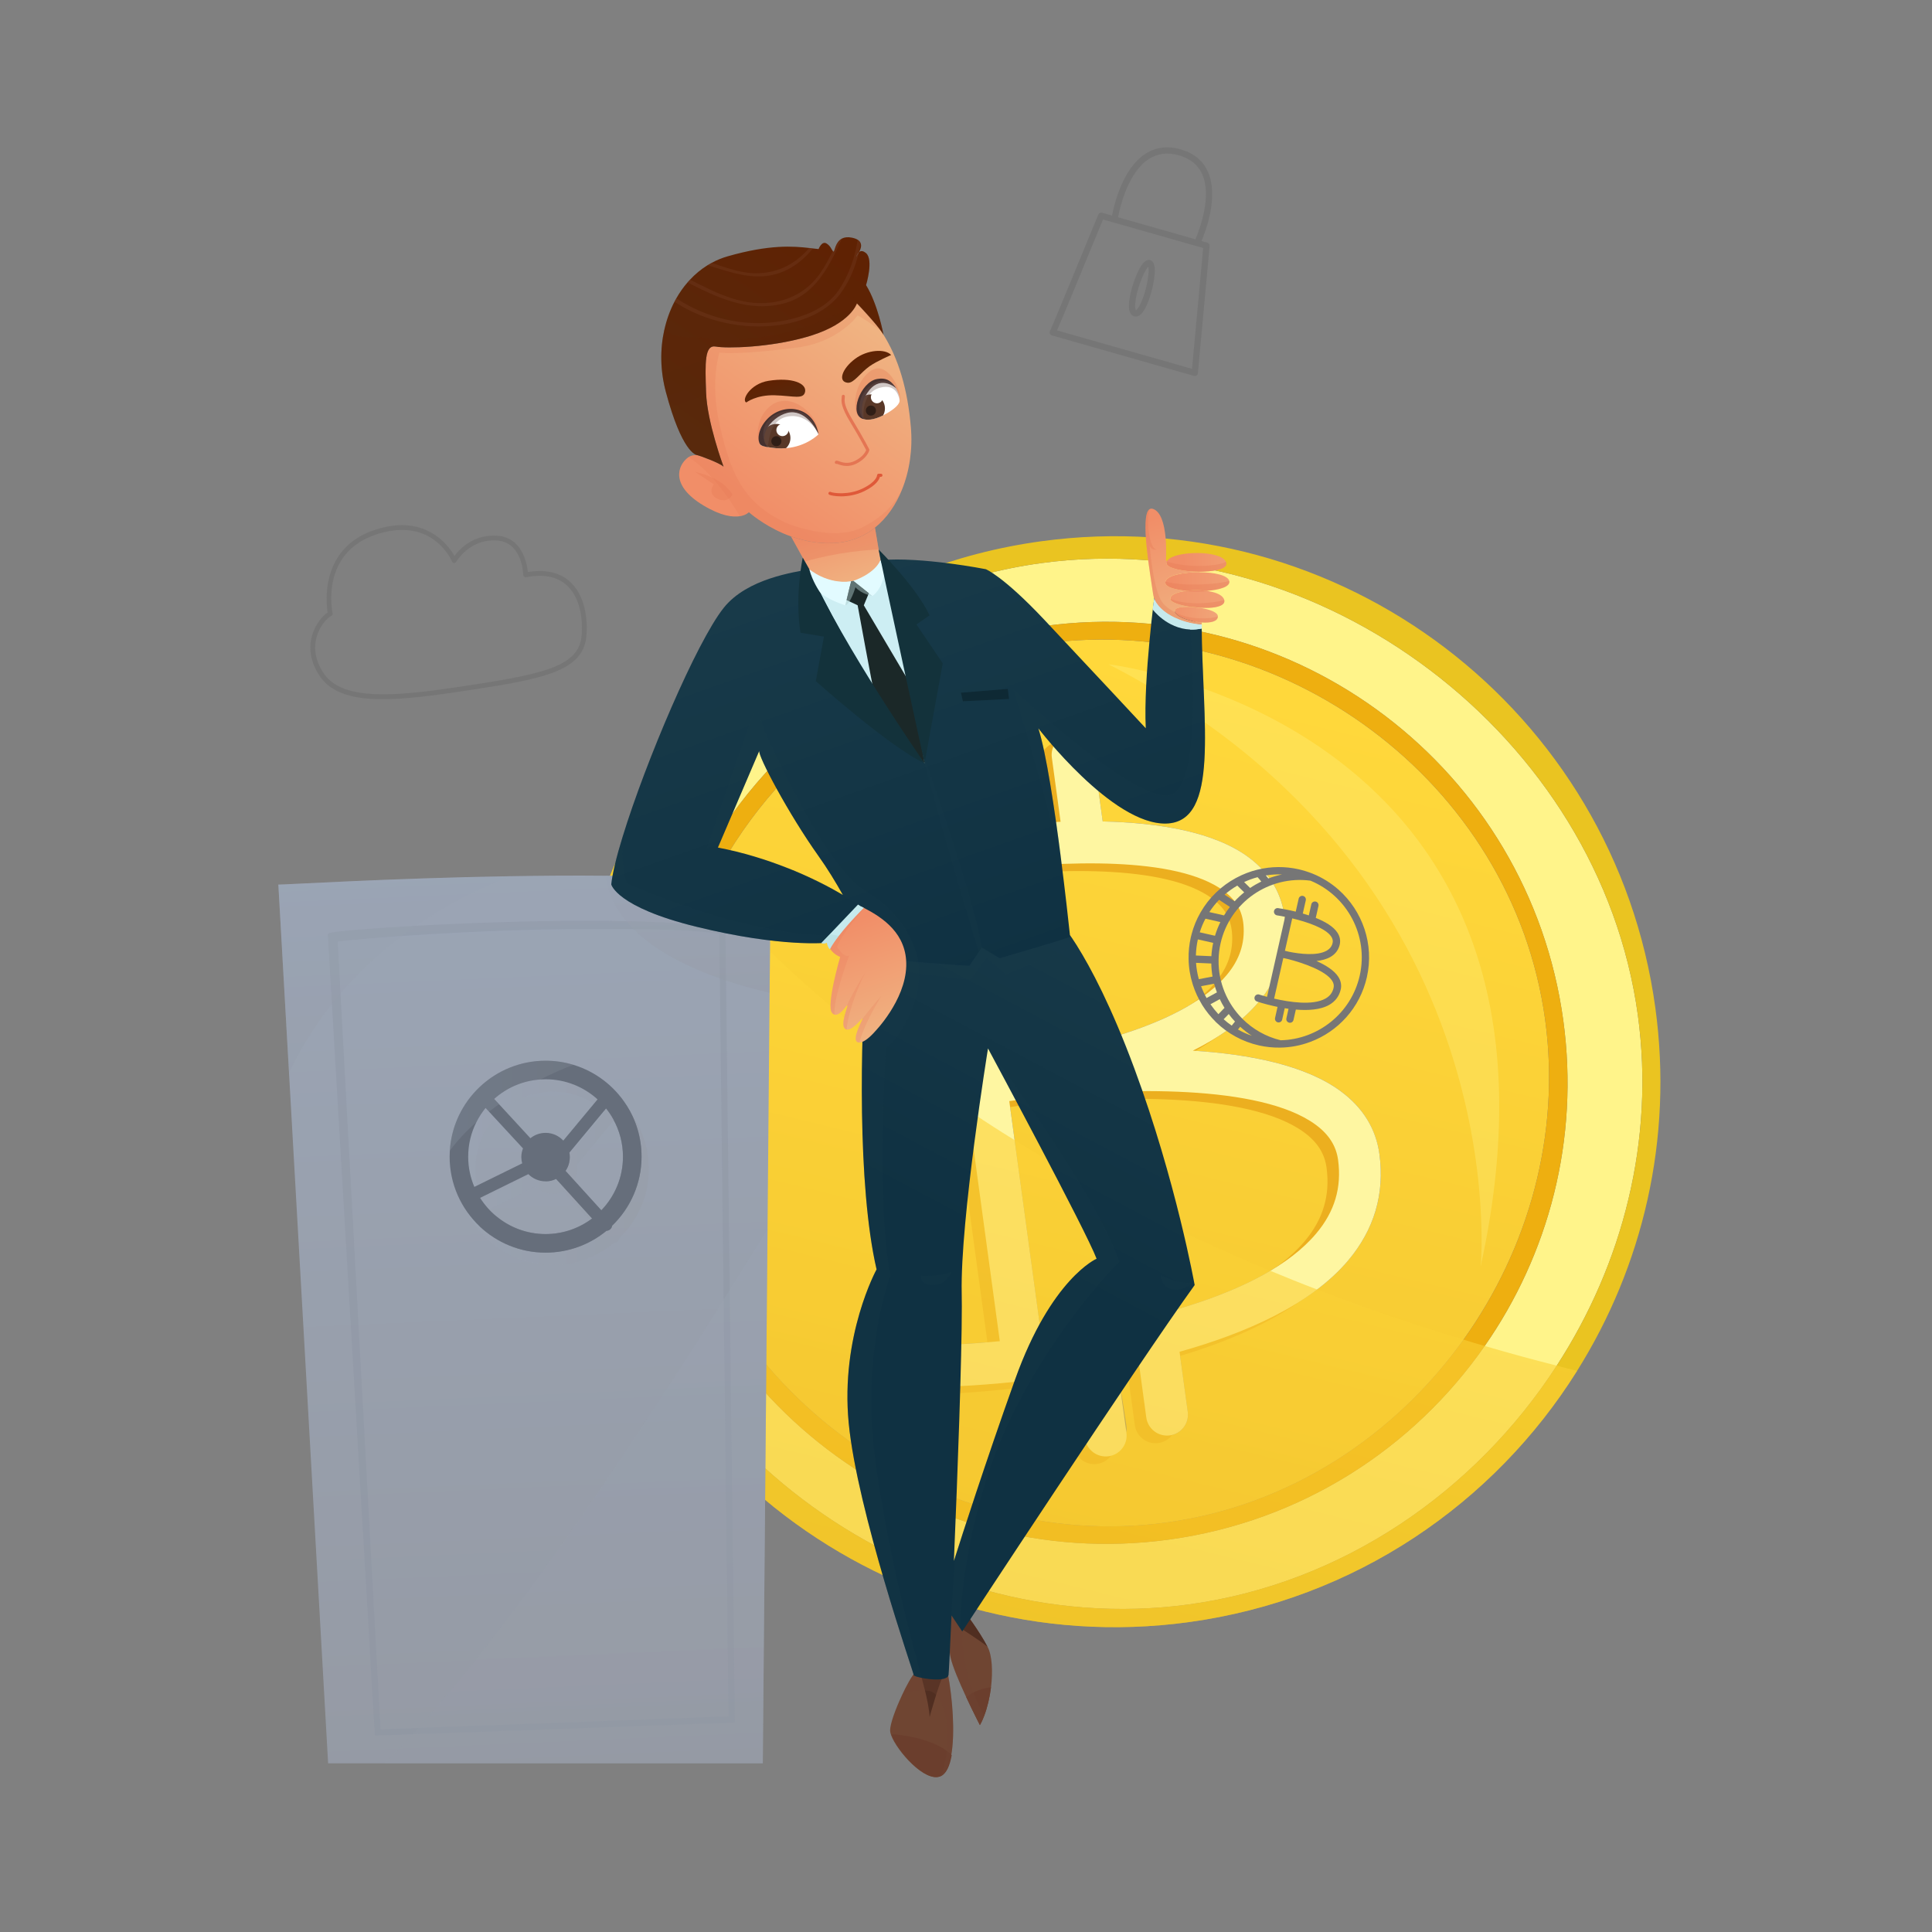 <svg width="236" height="236" viewBox="0 0 236 236" fill="none" xmlns="http://www.w3.org/2000/svg">
<rect x="0" y="0" width="236" height="236" fill="#808080" stroke="none"/>
<path d="M160.729 137.401C153.947 132.39 137.111 132.914 126.663 134.015C125.368 134.22 124.227 134.384 123.287 134.502L127.207 163.266C138.071 161.857 154.188 158.497 160.776 150.676C163.037 148.001 163.908 145.052 163.448 141.676C163.217 139.982 162.324 138.578 160.729 137.401Z" fill="url(#paint0_linear_108_2548)"/>
<path d="M188.743 124.549C184.778 95.479 156.581 74.645 127.526 78.61C109.364 81.086 94.336 92.905 86.592 108.508C81.925 117.871 79.887 128.61 81.377 139.518C85.34 168.587 113.426 189.938 142.495 185.977C157.479 183.938 170.355 175.405 178.776 163.639C186.69 152.563 190.668 138.632 188.743 124.549ZM145.082 172.467C145.279 173.86 144.295 175.151 142.903 175.335C141.511 175.53 140.218 174.547 140.021 173.155L139.107 166.379C138.222 166.576 137.335 166.758 136.466 166.942C136.774 169.176 137.253 171.697 137.59 174.102C137.801 175.51 136.83 176.106 135.424 176.106C135.424 176.106 135.424 176.106 135.411 176.106C134.018 177.522 132.741 176.209 132.543 174.819L131.812 170.022C131.686 169.106 131.546 168.417 131.433 167.601C130.504 167.758 129.592 168.011 128.719 168.124C122.113 169.024 117.207 169.277 116.672 169.285C115.268 169.329 114.072 168.264 114.031 166.858C113.989 165.437 115.113 164.269 116.49 164.228C116.575 164.228 118.754 164.136 122.127 163.827L118.289 135.618L114.451 107.453C114.422 107.326 114.437 107.212 114.437 107.087C112.202 107.438 110.262 107.803 108.772 108.112C107.437 108.408 106.045 107.537 105.75 106.158C105.455 104.783 106.34 103.419 107.719 103.121C108.971 102.87 113.849 101.858 120.076 101.125L118.825 91.947C118.643 90.555 119.626 89.261 121.018 89.08C122.41 88.883 123.703 89.866 123.885 91.258L125.164 100.635C126.599 100.523 128.075 100.439 129.552 100.382L128.483 92.552C128.301 91.145 129.27 89.852 130.676 89.67C132.066 89.475 133.346 90.459 133.543 91.863L134.696 100.34C141.654 100.493 148.332 101.634 152.492 104.699C155.177 106.681 156.696 109.295 156.975 112.471C157.299 116.111 156.217 119.455 153.743 122.395C151.718 124.799 148.878 126.754 145.716 128.342C152.703 128.776 159.49 130.125 163.765 133.289C166.492 135.298 168.08 137.899 168.503 140.992C169.164 145.812 167.884 150.171 164.678 153.965C163.596 155.26 162.319 156.426 160.884 157.51C156.343 160.937 150.272 163.384 144.086 165.129L145.082 172.467Z" fill="url(#paint1_linear_108_2548)"/>
<path d="M149.837 119.11C151.422 117.225 152.087 115.204 151.89 112.941C151.734 111.233 150.965 109.915 149.458 108.809C143.729 104.587 129.987 105.089 119.415 106.392C119.45 106.512 119.487 106.637 119.506 106.772L122.585 129.358C123.442 129.247 124.477 129.12 125.66 128.99C132.759 127.837 144.835 125.065 149.837 119.11Z" fill="url(#paint2_linear_108_2548)"/>
<path d="M162.359 134.231C158.09 131.07 151.288 129.719 144.305 129.277C147.476 127.696 150.314 125.741 152.335 123.34C154.808 120.396 155.898 117.057 155.57 113.416C155.285 110.237 153.773 107.623 151.086 105.634C146.918 102.568 140.246 101.442 133.292 101.28L132.136 92.797C131.947 91.403 130.661 90.417 129.267 90.606C127.868 90.798 126.89 92.092 127.082 93.486L128.149 101.322C126.663 101.374 125.196 101.459 123.76 101.57L122.482 92.203C122.292 90.804 121.006 89.823 119.607 90.014C118.215 90.201 117.232 91.492 117.422 92.891L118.675 102.069C112.445 102.802 107.559 103.798 106.31 104.066C104.931 104.36 104.049 105.715 104.344 107.1C104.641 108.472 106.03 109.352 107.372 109.057C108.85 108.745 110.795 108.383 113.027 108.029C113.028 108.147 113.023 108.272 113.042 108.393L120.726 164.771C117.35 165.09 115.174 165.176 115.091 165.177C113.711 165.223 112.577 166.406 112.622 167.817C112.674 169.226 113.856 170.325 115.265 170.281C115.801 170.261 120.706 170.07 127.308 169.174C128.185 169.052 129.103 168.916 130.032 168.769C130.142 169.575 130.276 170.488 130.401 171.404L131.133 176.657C131.333 178.045 132.618 179.016 134.007 178.827C134.017 178.823 134.022 178.823 134.022 178.823C135.424 178.623 136.392 177.332 136.191 175.934C135.852 173.534 135.372 170.113 135.067 167.876C135.935 167.701 136.815 167.517 137.698 167.318L138.622 174.089C138.812 175.486 140.1 176.464 141.5 176.273C142.896 176.084 143.874 174.797 143.683 173.398L142.684 166.061C150.816 163.78 158.754 160.281 163.279 154.911C166.475 151.115 167.758 146.748 167.102 141.925C166.679 138.836 165.09 136.243 162.359 134.231ZM118.102 107.705C118.083 107.574 118.044 107.449 118.011 107.329C128.582 106.025 142.323 105.524 148.054 109.747C149.561 110.852 150.329 112.17 150.486 113.878C150.685 116.14 150.019 118.161 148.431 120.045C143.429 126.002 131.355 128.773 124.256 129.926C123.072 130.056 122.037 130.184 121.181 130.297L118.102 107.705ZM159.372 151.615C152.782 159.438 136.666 162.794 125.801 164.203L121.881 135.439C122.821 135.325 123.961 135.159 125.257 134.952C135.706 133.853 152.539 133.329 159.322 138.338C160.918 139.517 161.811 140.919 162.04 142.615C162.502 145.991 161.631 148.939 159.372 151.615Z" fill="#ECAF1F"/>
<path d="M200.073 124.028C195.419 89.897 161.333 64.13 127.202 68.784C107.045 71.525 90.149 84.374 80.659 101.469C74.053 113.316 71.016 127.207 72.929 141.19C77.581 175.321 111.093 200.637 145.224 195.985C164.075 193.412 180.239 182.139 190.162 166.817C198.216 154.405 202.153 139.307 200.073 124.028ZM181.364 164.412C172.676 176.895 158.998 185.85 142.776 188.07C112.007 192.259 83.57 170.64 79.366 139.87C77.763 128.061 79.956 116.603 85.003 106.722C93.127 90.851 108.604 79.059 127.566 76.472C158.322 72.283 186.759 93.904 190.963 124.66C192.945 139.208 189.164 153.223 181.364 164.412Z" fill="#FFF48A"/>
<path d="M163.766 133.292C159.495 130.135 152.696 128.778 145.711 128.34C148.881 126.757 151.72 124.804 153.741 122.402C156.214 119.457 157.304 116.118 156.974 112.477C156.689 109.3 155.179 106.686 152.492 104.697C148.324 101.631 141.65 100.503 134.698 100.341L133.541 91.858C133.351 90.462 132.065 89.478 130.671 89.668C129.274 89.859 128.296 91.153 128.486 92.547L129.553 100.382C128.067 100.437 126.599 100.522 125.164 100.631L123.888 91.263C123.698 89.866 122.412 88.886 121.013 89.075C119.62 89.264 118.638 90.553 118.828 91.954L120.079 101.13C113.849 101.863 108.964 102.863 107.715 103.129C106.337 103.421 105.455 104.776 105.75 106.161C106.047 107.535 107.437 108.413 108.777 108.118C110.256 107.805 112.201 107.444 114.431 107.09C114.434 107.21 114.429 107.331 114.446 107.458L122.13 163.831C118.752 164.149 116.576 164.237 116.495 164.238C115.115 164.286 113.981 165.469 114.026 166.88C114.078 168.287 115.262 169.388 116.671 169.342C117.207 169.322 122.112 169.132 128.714 168.233C129.59 168.115 130.507 167.977 131.438 167.832C131.546 168.638 131.682 169.551 131.805 170.465L132.535 175.719C132.737 177.108 134.02 178.075 135.411 177.886C135.421 177.885 135.426 177.885 135.426 177.885C136.828 177.684 137.794 176.396 137.595 174.997C137.255 172.597 136.776 169.175 136.471 166.939C137.339 166.763 138.217 166.58 139.102 166.379L140.024 173.152C140.214 174.549 141.502 175.527 142.903 175.336C144.298 175.146 145.278 173.861 145.086 172.462L144.084 165.125C152.217 162.843 160.156 159.342 164.68 153.973C167.876 150.179 169.16 145.81 168.501 140.986C168.085 137.898 166.495 135.306 163.766 133.292ZM119.508 106.772C119.489 106.637 119.452 106.514 119.416 106.392C129.987 105.089 143.729 104.587 149.46 108.809C150.966 109.915 151.735 111.233 151.892 112.941C152.089 115.204 151.423 117.225 149.839 119.11C144.834 125.065 132.761 127.837 125.661 128.99C124.478 129.12 123.443 129.247 122.587 129.358L119.508 106.772ZM160.778 150.677C154.189 158.497 138.072 161.857 127.209 163.266L123.288 134.502C124.227 134.384 125.368 134.221 126.664 134.015C137.113 132.914 153.948 132.39 160.731 137.401C162.327 138.578 163.219 139.982 163.45 141.677C163.908 145.054 163.037 148.003 160.778 150.677Z" fill="#FEF6A1"/>
<path d="M202.208 123.128C197.246 86.736 163.594 61.151 127.202 66.115C106.046 68.993 88.545 81.576 78.579 98.74C71.382 111.11 68.108 125.884 70.173 141.121C75.135 177.529 108.787 203.112 145.195 198.15C165.549 195.367 182.516 183.629 192.65 167.449C200.649 154.7 204.401 139.181 202.208 123.128ZM190.162 166.817C180.239 182.139 164.075 193.41 145.223 195.986C111.093 200.638 77.583 175.321 72.929 141.19C71.017 127.205 74.053 113.316 80.659 101.469C90.147 84.374 107.044 71.525 127.202 68.784C161.33 64.131 195.419 89.897 200.073 124.028C202.153 139.308 198.215 154.405 190.162 166.817Z" fill="#EAC421"/>
<path d="M190.964 124.66C186.761 93.904 158.324 72.283 127.568 76.472C108.605 79.059 93.129 90.851 85.004 106.722C79.958 116.603 77.765 128.061 79.368 139.87C83.572 170.64 112.009 192.259 142.778 188.07C159 185.85 172.676 176.895 181.365 164.412C189.164 153.223 192.945 139.208 190.964 124.66ZM178.776 163.638C170.355 175.403 157.479 183.937 142.495 185.977C113.424 189.939 85.34 168.589 81.377 139.518C79.887 128.607 81.925 117.869 86.592 108.507C94.337 92.904 109.364 81.084 127.526 78.609C156.581 74.645 184.778 95.478 188.743 124.549C190.668 138.631 186.69 152.562 178.776 163.638Z" fill="#EEAF10"/>
<path opacity="0.6" d="M192.65 167.449C182.515 183.629 165.548 195.367 145.195 198.15C108.787 203.112 75.135 177.529 70.173 141.121C68.107 125.884 71.382 111.11 78.579 98.74C79.211 99.598 79.9 100.511 80.659 101.467C81.923 103.097 83.371 104.855 85.003 106.723C85.508 107.314 86.043 107.903 86.591 108.508C93.788 116.492 104.118 126.137 118.289 135.625C120.102 136.847 121.985 138.07 123.927 139.264C132.909 144.846 143.269 150.299 155.175 155.234C157.044 156.008 158.941 156.78 160.882 157.513C166.519 159.691 172.479 161.759 178.776 163.64C179.634 163.922 180.49 164.176 181.363 164.414C184.231 165.257 187.155 166.059 190.162 166.819C190.978 167.04 191.807 167.251 192.65 167.449Z" fill="url(#paint3_linear_108_2548)"/>
<path opacity="0.3" d="M135.416 81.148C135.416 81.148 195.392 88.176 180.866 154.713C180.866 154.713 185.552 106.92 135.416 81.148Z" fill="#FFF48A"/>
<path d="M94.125 108.054L94.009 121.272L93.756 150.164L93.179 215.396H40.081L35.305 131.082L34 108.054C34.46 108.09 47.599 107.271 62.4 107.031C66.229 106.962 70.173 106.935 74.033 106.974C81.483 107.041 88.64 107.346 94.125 108.054Z" fill="url(#paint4_linear_108_2548)"/>
<g opacity="0.37">
<path d="M89.763 210.415L45.792 212.006L40.041 114.107L40.218 113.989C40.793 113.608 57.688 112.47 71.706 112.47C79.041 112.47 84.624 112.773 88.298 113.373L88.612 113.426L88.617 113.743L89.763 210.415ZM46.48 211.253L88.998 209.663L87.865 114.07C84.227 113.508 78.967 113.486 71.879 113.486C58.3 113.486 43.481 114.68 41.249 115.015L46.48 211.253Z" fill="#8A92A1"/>
</g>
<path opacity="0.41" d="M94.125 108.054L94.009 121.272C77.665 117.417 74.281 110.7 74.033 106.973C81.483 107.041 88.64 107.346 94.125 108.054Z" fill="url(#paint5_linear_108_2548)"/>
<path d="M116.197 214.397C115.973 215.683 115.56 216.627 114.904 216.949C114.893 216.952 114.886 216.961 114.874 216.964C113.001 217.815 109.526 213.844 108.847 211.939C108.771 211.725 108.729 211.538 108.729 211.385C108.729 210.554 109.399 208.757 110.136 207.174C110.738 205.87 111.39 204.713 111.754 204.353L115.774 204.402C116.349 207.409 116.688 211.668 116.197 214.397Z" fill="#6F4532"/>
<path d="M112.444 204.466C112.467 204.569 113.484 207.923 113.553 209.745C113.553 209.745 114.76 205.344 115.373 204.353L112.444 204.466Z" fill="#502E21"/>
<path d="M116.256 214.398C116.029 215.682 115.617 216.626 114.963 216.948C114.952 216.952 114.943 216.96 114.931 216.963C113.06 217.815 109.586 213.844 108.904 211.939C108.973 211.885 109.025 211.846 109.025 211.846C109.291 211.846 114.099 212.197 116.256 214.398Z" fill="#6B3E2D"/>
<path opacity="0.3" d="M114.904 216.948C116.406 213.606 115.82 206.811 113.411 206.53C111.993 206.361 110.881 206.746 110.138 207.172C110.739 205.868 111.392 204.711 111.756 204.351L115.776 204.4C116.622 208.822 116.951 215.945 114.904 216.948Z" fill="#6F4532"/>
<path d="M110.166 59.848C109.418 61.69 108.314 63.293 106.881 64.449C106.726 64.572 106.569 64.697 106.409 64.812C105.288 65.595 103.985 66.116 102.511 66.281C100.328 66.529 98.317 66.131 96.621 65.521C96.296 65.407 95.979 65.284 95.676 65.152C93.109 64.043 91.479 62.565 91.479 62.565C91.479 62.565 91.157 62.929 90.383 63.055C89.52 63.199 88.094 63.042 85.932 61.746C81.836 59.288 82.78 56.829 84.039 55.885C84.057 55.87 84.078 55.856 84.096 55.844C84.406 55.639 84.784 55.575 85.18 55.603C85.397 55.636 87.998 56.578 88.384 57.016C88.323 56.847 86.37 51.543 86.247 47.944C86.119 44.285 86.058 42.082 87.442 42.337C88.76 42.576 93.95 42.475 98.521 41.163C98.747 41.105 98.961 41.034 99.171 40.966C99.19 40.959 99.207 40.954 99.224 40.948C103.8 39.485 104.621 37.212 104.67 37.064C104.687 37.084 104.709 37.098 104.729 37.118C105.049 37.452 106.826 39.328 107.641 40.466C107.68 40.516 107.712 40.565 107.744 40.611C109.814 43.791 110.878 47.681 111.264 52.167C111.498 54.818 111.117 57.523 110.166 59.848Z" fill="url(#paint6_linear_108_2548)"/>
<path d="M121.055 206.107C120.903 207.323 120.618 208.553 120.229 209.573C120.071 209.996 119.894 210.387 119.697 210.722C119.697 210.722 118.887 209.15 118.03 207.309C117.204 205.538 116.334 203.517 116.105 202.406C115.7 200.462 116.192 196.825 116.341 195.825V195.819C116.366 195.657 116.381 195.564 116.381 195.564L117.507 196.565L117.778 196.808C117.778 196.808 119.587 199.171 120.63 201.157C120.635 201.162 120.637 201.17 120.64 201.175C121.195 202.224 121.293 204.159 121.055 206.107Z" fill="#6F4532"/>
<path d="M120.63 201.155C119.42 200.189 117.872 199.282 117.358 198.868C117.358 198.868 117.365 196.742 117.498 196.577C117.502 196.574 117.507 196.57 117.507 196.563L117.778 196.806C117.778 196.806 119.587 199.169 120.63 201.155Z" fill="#502E21"/>
<path d="M121.055 206.107C120.903 207.323 120.618 208.553 120.229 209.573C120.071 209.996 119.894 210.387 119.696 210.722C119.696 210.722 118.887 209.15 118.029 207.309C118.899 206.571 120.259 206.185 121.055 206.107Z" fill="#6B3E2D"/>
<path opacity="0.3" d="M120.229 209.572C120.071 209.996 119.894 210.387 119.697 210.722C119.697 210.722 116.577 204.673 116.105 202.406C115.7 200.462 116.192 196.825 116.341 195.825L117.762 198.163C117.355 199.522 117.419 204.496 120.229 209.572Z" fill="#6F4532"/>
<path d="M116.526 190.672L116.236 197.312C116.324 195.351 116.423 193.098 116.526 190.672Z" fill="#183A49"/>
<path d="M138.558 130.497C135.738 122.892 133.233 118.201 131.559 115.528C131.325 115.159 131.116 114.835 130.919 114.543C130.845 114.43 130.774 114.326 130.698 114.223C130.698 114.646 119.968 115.373 112.658 115.573C108.968 115.676 106.15 115.644 106.027 115.373C105.984 115.737 105.946 116.148 105.905 116.6C105.861 117.041 105.824 117.522 105.787 118.039C105.145 126.571 104.69 144.785 107.077 155.06C107.077 155.06 102.634 163.156 103.674 173.856C104.712 184.561 111.614 204.347 111.614 204.617C111.614 204.701 111.983 204.829 112.509 204.942C113.713 205.2 115.71 205.355 115.867 204.617C115.894 204.497 116.039 201.622 116.233 197.327L117.259 198.869L117.542 199.292C117.542 199.292 138.827 166.844 145.932 156.975C145.932 156.975 143.663 144.263 138.558 130.497ZM116.691 190.157C116.58 190.491 116.522 190.673 116.522 190.673C116.978 179.981 117.49 165.991 117.49 159.561C117.49 158.949 117.487 158.399 117.475 157.933C117.286 149.028 120.689 128.07 120.689 128.07C120.689 128.07 120.693 128.073 120.698 128.085C120.698 128.085 120.703 128.097 120.708 128.105C121.242 129.096 132.663 150.334 133.954 153.758C133.954 153.758 128.412 156.156 123.998 168.506C120.32 178.803 117.397 187.927 116.691 190.157Z" fill="url(#paint7_linear_108_2548)"/>
<path d="M130.718 114.365C130.722 114.395 130.723 114.424 130.725 114.447C130.723 114.429 130.72 114.398 130.718 114.365Z" fill="url(#paint8_linear_108_2548)"/>
<path d="M130.701 114.245C130.708 114.291 130.711 114.331 130.718 114.365C130.713 114.318 130.708 114.272 130.701 114.245Z" fill="url(#paint9_linear_108_2548)"/>
<path d="M130.699 114.218C130.699 114.218 130.701 114.228 130.701 114.247C130.701 114.233 130.701 114.227 130.699 114.218Z" fill="url(#paint10_linear_108_2548)"/>
<path d="M130.725 114.448C130.728 114.474 130.728 114.486 130.732 114.493C130.727 114.488 130.727 114.471 130.725 114.448Z" fill="url(#paint11_linear_108_2548)"/>
<path d="M146.782 76.275C146.782 76.275 146.111 76.027 145.236 75.613C143.63 74.864 141.315 73.566 141.098 72.225C141.098 72.225 139.658 82.8 139.958 88.96C139.958 88.96 132.564 81.018 127.555 75.695C122.545 70.372 120.42 69.53 120.42 69.53C120.42 69.53 112.589 67.982 107.549 68.425C107.549 68.425 107.36 70.895 103.485 71.377C99.608 71.857 98.855 69.53 98.855 69.53C97.13 69.899 91.288 70.613 88.388 74.269C85.096 78.412 78.869 93.036 76.065 102.177C75.313 104.623 74.809 106.672 74.669 108.031C74.669 108.031 75.289 110.81 85.06 113.204C95.528 115.771 100.995 115.157 100.995 115.157L101.803 114.291L104.237 111.693C105 113.178 105.61 114.473 106.025 115.373C106.396 116.182 106.386 117.069 106.386 117.069C106.386 117.069 117.62 117.955 118.421 117.96L119.933 115.747L122.107 117.045C122.107 117.045 128.888 115.108 130.725 114.449C130.725 114.437 130.72 114.427 130.72 114.411C130.72 114.394 130.715 114.379 130.712 114.367C130.712 114.341 130.708 114.321 130.705 114.296C130.516 112.528 130.115 108.89 129.597 104.845C128.83 98.844 127.801 91.954 126.833 88.96C126.833 88.96 135.874 100.788 142.463 100.597C149.052 100.409 146.864 88.155 146.782 76.275ZM102.929 109.3C101.346 108.373 98.983 107.121 96.028 105.966C96.025 105.961 96.021 105.961 96.016 105.961C93.601 105.012 90.791 104.127 87.697 103.532L87.776 103.342L92.748 91.716C92.537 92.269 96.299 99.396 99.986 104.574C101.061 106.077 102.066 107.729 102.959 109.319C102.959 109.315 102.949 109.308 102.929 109.3Z" fill="url(#paint12_linear_108_2548)"/>
<path opacity="0.3" d="M104.966 50.839C104.242 50.71 103.989 47.186 106.195 45.421C108.403 43.655 110.224 47.99 109.92 48.72C109.92 48.72 106.731 51.155 104.966 50.839Z" fill="#E47553"/>
<path d="M95.16 63.028C95.16 63.028 95.165 63.04 95.192 63.058C95.177 63.04 95.165 63.031 95.16 63.028Z" fill="url(#paint13_linear_108_2548)"/>
<path d="M104.838 71.511C101.435 72.646 99.355 70.064 99.166 69.999C99.113 69.978 98.772 69.406 98.319 68.589C97.826 67.71 97.193 66.554 96.621 65.521C98.317 66.131 100.328 66.529 102.511 66.281C103.985 66.116 105.288 65.595 106.409 64.811C106.571 64.698 106.726 64.572 106.881 64.449L107.331 67.131L107.55 68.427C107.55 68.427 108.241 70.377 104.838 71.511Z" fill="url(#paint14_linear_108_2548)"/>
<path d="M104.587 31.363C104.609 31.301 104.789 31.07 104.943 30.775C104.649 30.996 104.548 31.478 104.587 31.363Z" fill="url(#paint15_linear_108_2548)"/>
<path d="M99.175 40.963C99.193 40.958 99.21 40.951 99.227 40.946C103.803 39.481 104.622 37.209 104.673 37.062C104.52 36.926 104.368 36.791 104.21 36.658C104.21 36.658 103.203 39.611 99.175 40.963Z" fill="url(#paint16_linear_108_2548)"/>
<path d="M104.73 37.113C105.069 37.465 106.987 39.495 107.748 40.607C106.913 39.325 105.914 38.158 104.73 37.113Z" fill="url(#paint17_linear_108_2548)"/>
<path d="M107.918 40.872C107.871 40.792 107.812 40.701 107.747 40.609C106.987 39.493 105.071 37.467 104.734 37.116C104.7 37.083 104.676 37.054 104.676 37.054C104.676 37.054 104.676 37.059 104.675 37.062C104.624 37.211 103.803 39.483 99.229 40.946C99.214 40.953 99.195 40.958 99.177 40.964C98.961 41.032 98.745 41.097 98.526 41.161C93.955 42.473 88.765 42.574 87.447 42.335C86.063 42.082 86.124 44.283 86.252 47.943C86.373 51.541 88.328 56.846 88.389 57.014C88.003 56.576 85.402 55.633 85.185 55.602C84.988 55.583 83.287 55.192 81.337 47.877C80.644 45.283 80.615 42.667 81.148 40.292C81.419 39.073 81.836 37.92 82.383 36.862C82.459 36.72 82.535 36.582 82.614 36.44C83.012 35.742 83.466 35.092 83.98 34.502C84.079 34.386 84.18 34.273 84.286 34.163C84.92 33.482 85.636 32.887 86.424 32.4C86.582 32.302 86.749 32.208 86.916 32.117C87.54 31.776 88.202 31.505 88.901 31.305C93.988 29.848 96.899 30.066 98.858 30.293C99.013 30.31 99.161 30.328 99.303 30.347C99.551 30.374 99.776 30.399 99.992 30.423C99.992 30.423 100.372 29.412 100.938 29.727C101.418 29.995 101.582 30.485 101.732 30.669C101.762 30.704 101.789 30.73 101.819 30.738C101.959 30.785 101.996 29.578 102.859 29.133C103.158 28.983 103.556 28.923 104.088 29.036C104.388 29.1 104.614 29.187 104.776 29.294C104.956 29.408 105.066 29.546 105.128 29.695C105.268 30.045 105.125 30.451 104.949 30.777C104.939 30.785 104.928 30.799 104.917 30.805C104.649 31.036 104.558 31.478 104.596 31.369C104.614 31.311 104.762 31.116 104.907 30.858C104.923 30.831 104.938 30.805 104.949 30.777C105.133 30.642 105.386 30.603 105.727 30.873C105.748 30.892 105.767 30.907 105.791 30.925C106.736 31.744 105.791 34.831 105.791 34.831C107.237 37.163 107.918 40.872 107.918 40.872Z" fill="url(#paint18_linear_108_2548)"/>
<path d="M91.163 49.164C90.535 48.915 91.605 46.881 93.874 46.518C96.761 46.058 98.536 46.835 98.347 47.843C98.158 48.849 96.913 48.347 94.637 48.285C92.36 48.219 91.163 49.164 91.163 49.164Z" fill="url(#paint19_linear_108_2548)"/>
<path opacity="0.3" d="M93.024 54.434C92.443 54.317 91.983 51.017 94.347 49.421C96.711 47.828 100.051 50.714 99.987 53.043C99.987 53.043 96.048 55.029 93.024 54.434Z" fill="#E47553"/>
<path d="M108.857 43.363C108.123 42.567 105.944 42.712 104.447 43.837C102.843 45.04 102.312 46.628 103.544 46.754C104.296 46.832 105.073 45.546 106.234 44.728C107.127 44.099 108.857 43.363 108.857 43.363Z" fill="url(#paint20_linear_108_2548)"/>
<path d="M99.987 53.045C99.987 53.045 98.577 54.53 96.018 54.747C95.266 54.813 94.413 54.766 93.469 54.54C93.333 54.51 93.198 54.478 93.056 54.434C92.187 54.184 93.181 50.653 95.893 50.212C98.6 49.767 99.628 51.988 99.987 53.045Z" fill="white"/>
<path d="M109.883 49.009C109.836 49.529 108.858 50.247 107.869 50.74C106.851 51.256 105.7 51.509 105.091 50.965C104.641 50.56 104.646 49.79 104.921 48.991C105.373 47.668 106.552 46.259 107.606 46.301C109.305 46.361 109.954 48.224 109.883 49.009Z" fill="white"/>
<path d="M98.959 69.754C98.929 70.197 106.512 85.219 112.939 93.24C112.939 93.24 109.903 74.873 107.552 68.424C107.552 68.424 106.986 70.325 104.243 70.961C101.499 71.599 98.959 69.754 98.959 69.754Z" fill="#CDEEF3"/>
<path opacity="0.3" d="M84.924 57.646C84.924 57.646 88.263 58.275 89.463 60.419C89.463 60.419 88.957 61.555 87.636 60.923C86.311 60.294 87.192 59.158 87.192 59.158L84.924 57.646Z" fill="#E47553"/>
<path d="M117.384 84.617L117.626 85.664L123.258 85.379L123.101 84.152L117.384 84.617Z" fill="#0E2934"/>
<path d="M96.552 53.502C96.552 53.994 96.343 54.439 96.016 54.745C95.264 54.811 94.412 54.764 93.468 54.538C93.245 54.252 93.117 53.891 93.117 53.502C93.117 52.553 93.889 51.786 94.836 51.786C95.782 51.787 96.552 52.554 96.552 53.502Z" fill="#593828"/>
<path d="M108.098 49.895C108.098 50.203 108.016 50.491 107.871 50.741C106.852 51.257 105.701 51.509 105.093 50.965C104.643 50.56 104.648 49.79 104.923 48.991C105.224 48.502 105.765 48.179 106.382 48.179C107.326 48.179 108.098 48.947 108.098 49.895Z" fill="#593828"/>
<path d="M103.441 56.918C102.962 56.918 102.576 56.781 102.342 56.695C102.305 56.682 102.259 56.668 102.226 56.657C102.195 56.67 102.158 56.672 102.123 56.665C102.022 56.645 101.954 56.545 101.976 56.441C101.985 56.387 102.032 56.325 102.081 56.299C102.184 56.24 102.291 56.277 102.47 56.34C102.849 56.475 103.554 56.726 104.41 56.309C105.416 55.817 105.727 55.178 105.802 54.976C105.649 54.679 104.995 53.434 103.859 51.566C102.699 49.658 102.767 49.018 102.811 48.593C102.816 48.529 102.824 48.468 102.824 48.411C102.824 48.306 102.907 48.224 103.014 48.224C103.117 48.224 103.202 48.308 103.202 48.411C103.202 48.485 103.195 48.554 103.188 48.632C103.149 49.006 103.089 49.572 104.184 51.369C105.494 53.527 106.17 54.865 106.177 54.877C106.197 54.916 106.202 54.964 106.19 55.008C106.182 55.045 105.932 55.987 104.577 56.65C104.164 56.852 103.78 56.918 103.441 56.918Z" fill="#E47553"/>
<path d="M102.738 60.631C102.017 60.631 101.476 60.515 101.304 60.434C101.209 60.392 101.167 60.275 101.213 60.184C101.257 60.088 101.369 60.048 101.464 60.092C101.784 60.242 103.655 60.52 105.418 59.652C107.112 58.819 107.137 58.067 107.137 58.061C107.139 57.958 107.223 57.868 107.326 57.868H107.609C107.714 57.868 107.796 57.953 107.796 58.056C107.796 58.162 107.714 58.246 107.609 58.246H107.488C107.404 58.578 107.045 59.274 105.587 59.989C104.577 60.486 103.542 60.631 102.738 60.631Z" fill="#DF5939"/>
<path d="M92.92 54.344C92.527 54.002 92.424 52.529 93.754 51.154C95.691 49.155 99.357 49.546 99.986 53.043C99.986 53.043 98.902 50.525 96.93 50.367C94.958 50.206 92.305 52.95 93.791 54.609C93.791 54.609 93.154 54.548 92.92 54.344Z" fill="#46312F"/>
<path d="M109.485 47.437C108.921 46.64 108.401 46.072 107.125 46.299C105.096 46.663 103.599 50.748 105.489 51.191C105.489 51.191 104.681 49.514 106.195 47.654C107.707 45.799 109.485 47.437 109.485 47.437Z" fill="#46312F"/>
<path d="M96.325 52.529C96.325 52.94 95.991 53.276 95.58 53.276C95.17 53.276 94.836 52.94 94.836 52.529C94.836 52.119 95.17 51.786 95.58 51.786C95.991 51.786 96.325 52.119 96.325 52.529Z" fill="white"/>
<path d="M107.869 48.517C107.869 48.93 107.535 49.263 107.126 49.263C106.714 49.263 106.381 48.93 106.381 48.517C106.381 48.108 106.714 47.774 107.126 47.774C107.535 47.774 107.869 48.108 107.869 48.517Z" fill="white"/>
<path opacity="0.21" d="M107.173 180.2C104.904 165.546 108.779 155.809 108.779 155.809C106.986 146.828 108.213 128.07 108.213 128.07C110.517 126.167 112.575 121.763 112.278 118.275C111.908 113.948 108.611 110.52 105.953 109.011C101.147 106.279 95.263 93.225 93.515 89.537L92.472 86.555C92.472 86.555 91.86 87.425 91.526 88.446C91.469 88.626 87.604 99.79 86.329 103.623C86.329 103.623 86.844 103.393 87.777 103.336L92.75 91.711C92.539 92.264 96.301 99.39 99.987 104.568C101.063 106.072 102.067 107.724 102.961 109.313L105.157 110.712C105.157 110.712 106.099 115.529 106.028 115.371C105.302 121.987 104.402 143.525 107.078 155.059C107.078 155.059 102.635 163.154 103.675 173.854C104.714 184.559 111.616 204.346 111.616 204.615C111.616 204.7 111.985 204.828 112.511 204.941C112.722 204.782 109.44 194.854 107.173 180.2Z" fill="#183A49"/>
<path opacity="0.2" d="M110.166 59.848C109.418 61.69 108.314 63.293 106.881 64.449C106.726 64.572 106.569 64.697 106.409 64.812C105.288 65.595 103.985 66.116 102.511 66.281C100.328 66.529 98.317 66.131 96.621 65.521C96.296 65.407 95.979 65.284 95.676 65.152C93.109 64.043 91.479 62.565 91.479 62.565C91.479 62.565 91.157 62.929 90.383 63.055C89.451 61.483 86.955 57.567 84.098 55.843C84.408 55.637 84.785 55.573 85.182 55.602C85.399 55.634 88 56.576 88.386 57.014C88.325 56.846 86.372 51.541 86.249 47.943C86.12 44.283 86.06 42.08 87.444 42.335C88.762 42.574 93.951 42.473 98.523 41.162C98.749 41.103 98.963 41.032 99.173 40.965C99.192 40.958 99.209 40.953 99.225 40.946C103.802 39.483 104.623 37.211 104.672 37.062C104.688 37.083 104.71 37.096 104.731 37.117C105.051 37.45 106.827 39.326 107.643 40.464C106.637 39.705 105.354 38.804 104.761 38.532C104.761 38.532 102.489 41.799 97.339 42.46C92.188 43.12 89.303 43.225 87.885 43.072C87.885 43.072 86.704 46.556 87.885 51.787C89.065 57.018 90.437 61.555 96.367 64.011C96.367 64.011 101.73 66.195 105.28 64.449C107.414 63.399 109.088 61.946 110.166 59.848Z" fill="#E47553"/>
<path opacity="0.35" d="M107.33 67.129C105.988 67.165 102.347 67.438 98.319 68.587C97.826 67.709 97.193 66.553 96.621 65.519C98.317 66.13 100.328 66.528 102.511 66.28C103.985 66.115 105.288 65.594 106.409 64.81C106.571 64.697 106.726 64.571 106.881 64.448L107.33 67.129Z" fill="#E47553"/>
<path opacity="0.33" d="M93.722 54.525C93.973 54.687 93.685 51.277 96.271 50.869C98.858 50.461 99.987 53.045 99.987 53.045C99.987 53.045 99.241 49.66 96.111 50.212C92.36 50.869 93.129 54.144 93.722 54.525Z" fill="#715650"/>
<path opacity="0.33" d="M105.489 51.192C104.966 50.839 104.555 48.979 105.853 47.53C107.325 45.891 109.755 46.112 109.883 49.01C109.883 49.01 109.772 46.712 107.446 47.371C105.118 48.034 105.489 51.192 105.489 51.192Z" fill="#715650"/>
<path opacity="0.23" d="M107.918 40.872C107.871 40.792 107.812 40.701 107.747 40.609C106.987 39.493 105.071 37.467 104.734 37.116C104.7 37.083 104.676 37.054 104.676 37.054C104.676 37.054 104.676 37.059 104.675 37.062C104.624 37.211 103.803 39.483 99.229 40.946C99.214 40.953 99.195 40.958 99.177 40.964C98.961 41.032 98.745 41.097 98.526 41.162C93.955 42.473 88.765 42.574 87.447 42.335C86.063 42.082 86.124 44.283 86.252 47.943C86.373 51.541 88.328 56.846 88.389 57.014C88.003 56.576 85.402 55.634 85.185 55.602C84.988 55.583 83.287 55.192 81.337 47.877C80.644 45.283 80.615 42.667 81.148 40.292C82.577 41.546 85.765 41.162 85.765 41.162C88.033 42.178 95.642 41.278 101.032 38.906C105.344 37.01 105.801 33.039 105.725 30.871C105.747 30.89 105.765 30.905 105.789 30.924C106.734 31.743 105.789 34.829 105.789 34.829C107.237 37.163 107.918 40.872 107.918 40.872Z" fill="url(#paint21_linear_108_2548)"/>
<path d="M104.24 70.961L106.558 72.806C106.558 72.806 107.83 72.031 108.021 69.841L107.55 68.424C107.55 68.424 107.077 69.919 104.24 70.961Z" fill="#E2FBFF"/>
<path d="M103.952 71.019L103.257 73.233L104.763 73.937C104.763 73.937 106.649 84.275 106.748 84.435C107.178 85.127 110.955 91.032 112.939 93.24C112.939 93.24 111.751 85.879 111.333 83.772L105.518 73.939L106.131 72.466L104.242 70.96L103.952 71.019Z" fill="#1B2828"/>
<path d="M98.059 68.122C98.059 68.122 97.051 72.755 97.786 77.293L100.648 77.766L99.654 83.201C99.654 83.201 108.683 91.266 112.936 93.238C112.936 93.238 102.812 78.658 98.9 69.633C98.883 69.6 98.87 69.563 98.853 69.527L98.059 68.122Z" fill="#13323B"/>
<path d="M107.33 67.129C107.33 67.129 111.946 71.717 113.551 75.167L111.945 76.276L115.159 81.028L112.936 93.238C112.936 93.238 107.626 68.887 107.33 67.129Z" fill="#13323B"/>
<path opacity="0.21" d="M131.561 115.528L122.865 119.029L120.502 117.067L118.516 119.686C116.234 119.516 108.016 118.358 105.787 118.038C105.824 117.518 105.861 117.038 105.905 116.598L108.875 116.954C112.656 117.899 118.422 117.96 118.422 117.96L119.934 115.747L122.108 117.045C123.905 116.667 130.727 114.449 130.727 114.449L130.919 114.543C131.116 114.835 131.325 115.159 131.561 115.528Z" fill="#183A49"/>
<path opacity="0.46" d="M96.028 105.964C98.983 107.119 101.346 108.373 102.929 109.298C102.588 109.13 99.251 107.459 96.028 105.964Z" fill="#183A49"/>
<path opacity="0.21" d="M101.804 114.29L100.997 115.157C100.997 115.157 95.529 115.77 85.062 113.203C75.291 110.81 74.671 108.03 74.671 108.03C74.81 106.672 75.314 104.622 76.066 102.177C75.904 104.531 76.167 106.906 76.589 107.879C76.589 107.879 90.199 114.237 101.804 114.29Z" fill="#183A49"/>
<path opacity="0.21" d="M142.466 100.599C135.878 100.788 126.836 88.962 126.836 88.962C127.804 91.954 128.834 98.846 129.601 104.846C127.211 95.399 123.757 84.153 123.757 84.153C123.757 84.153 138.748 98.237 142.964 97.103C146.839 96.06 145.64 78.921 145.237 75.616C146.112 76.029 146.783 76.278 146.783 76.278C146.864 88.154 149.052 100.408 142.466 100.599Z" fill="#183A49"/>
<path opacity="0.21" d="M112.764 92.433C112.278 90.208 119.334 110.884 119.934 115.747L119.55 116.307C119.55 116.307 113.78 97.1 112.764 92.433Z" fill="#183A49"/>
<path opacity="0.21" d="M136.761 154.108C136.761 154.108 129.103 161.577 123.433 173.3C118.474 183.546 117.34 194.812 117.261 198.87L116.234 197.327C116.234 197.327 116.261 196.426 116.34 194.947C116.411 193.697 116.517 192.031 116.689 190.159C117.396 187.929 120.317 178.805 123.998 168.506C128.412 156.156 133.954 153.758 133.954 153.758C132.663 150.334 121.242 129.097 120.708 128.105C121.34 128.925 133.265 144.716 136.761 154.108Z" fill="#183A49"/>
<path d="M110.7 118.022C110.574 122.246 106.859 126.027 106.859 126.027C106.859 126.027 105.765 127.325 104.995 127.347C104.911 127.347 104.831 127.335 104.761 127.308C104.002 126.991 105.313 124.677 105.376 124.42C105.437 124.184 104.172 125.9 103.432 125.772C103.368 125.76 103.311 125.733 103.259 125.696C102.564 125.194 103.581 123.001 103.517 122.812C103.508 122.785 103.478 122.802 103.432 122.851L103.429 122.855C103.195 123.097 102.539 124.102 101.947 123.942C101.841 123.913 101.738 123.847 101.641 123.731C100.884 122.853 102.635 116.888 102.635 116.888C101.437 116.448 100.997 115.155 100.997 115.155L105.157 110.712C105.298 110.779 105.44 110.855 105.588 110.931C107.828 112.097 110.822 114.059 110.7 118.022Z" fill="url(#paint22_linear_108_2548)"/>
<g opacity="0.2">
<path d="M103.722 116.717C103.722 116.717 101.73 122.045 101.946 123.942C101.84 123.913 101.737 123.847 101.639 123.731C100.882 122.853 102.634 116.888 102.634 116.888C101.435 116.448 100.995 115.155 100.995 115.155L105.155 110.712C105.297 110.779 105.438 110.855 105.587 110.931C104.929 111.673 102.811 114.123 102.254 115.674C102.254 115.674 103.057 117.044 103.722 116.717Z" fill="#E47553"/>
<path d="M105.701 118.806C104.688 120.672 103.464 124.208 103.432 125.772C103.368 125.761 103.311 125.734 103.259 125.697C102.564 125.194 103.581 123.001 103.517 122.813C103.508 122.786 103.478 122.803 103.432 122.851C104.447 120.694 105.619 118.931 105.701 118.806Z" fill="#E47553"/>
<path d="M107.645 121.68C106.227 123.993 105.248 126.162 104.995 127.347C104.911 127.347 104.832 127.335 104.761 127.308C104.002 126.991 105.314 124.677 105.376 124.421C106.748 122.626 107.645 121.68 107.645 121.68Z" fill="#E47553"/>
</g>
<path d="M146.801 76.275V76.774C146.301 76.88 145.826 76.914 145.382 76.897C142.522 76.774 140.796 74.441 140.796 74.441L140.99 73.079C141.935 74.886 143.982 75.683 145.379 76.026C146.205 76.23 146.801 76.275 146.801 76.275Z" fill="#C6EAED"/>
<path d="M146.802 76.275V76.774C146.301 76.88 145.826 76.914 145.382 76.897C145.382 76.604 145.379 76.292 145.379 76.026C146.205 76.23 146.802 76.275 146.802 76.275Z" fill="#C6EAED"/>
<path d="M105.519 110.899C105.519 110.899 103.773 112.619 102.462 114.321C102.037 114.869 101.659 115.413 101.398 115.902C101.334 116.022 101.091 115.6 100.997 115.157C100.997 115.157 100.683 115.339 100.319 115.203L101.364 114.112L104.81 110.495L105.157 110.714L105.519 110.899Z" fill="#C6EAED"/>
<path opacity="0.4" d="M102.46 114.321C102.035 114.869 101.658 115.413 101.396 115.902C101.332 116.022 101.089 115.6 100.995 115.157C100.995 115.157 100.682 115.339 100.318 115.203L101.363 114.112C101.666 114.163 102.101 114.249 102.46 114.321Z" fill="#ABD7D9"/>
<path d="M146.802 76.275C144.411 76.151 141.148 74.766 140.85 72.522C140.573 70.469 139.201 62.967 140.423 62.199C140.53 62.126 140.661 62.108 140.816 62.156C142.819 62.782 142.421 68.479 142.421 68.479L142.603 68.471C142.529 68.573 142.492 68.686 142.498 68.808C142.532 69.433 144.61 69.826 146.544 69.836L146.545 69.896C144.406 69.88 142.153 70.355 142.364 71.26C142.47 71.735 143.579 72.044 144.932 72.163C143.813 72.305 142.94 72.647 142.962 73.155C142.977 73.566 144.13 73.945 145.465 74.136C144.464 74.093 143.604 74.205 143.527 74.527C143.503 74.623 143.515 74.714 143.56 74.81V74.815C143.849 75.422 145.443 75.941 146.791 76.035L146.802 76.275Z" fill="url(#paint23_linear_108_2548)"/>
<path d="M148.764 75.258V75.294C148.775 75.919 147.86 76.111 146.792 76.034C145.435 75.939 143.835 75.415 143.559 74.805C143.517 74.712 143.506 74.621 143.528 74.525C143.604 74.213 144.398 74.1 145.347 74.127C145.347 74.127 145.352 74.134 145.357 74.127C145.357 74.127 145.357 74.127 145.361 74.127C145.367 74.127 145.371 74.127 145.379 74.134H145.465C145.564 74.147 145.667 74.159 145.768 74.169C146.03 74.203 146.298 74.225 146.566 74.242C146.615 74.249 146.668 74.257 146.719 74.269C147.794 74.453 148.73 74.796 148.764 75.258Z" fill="url(#paint24_linear_108_2548)"/>
<path d="M147.032 69.828C146.987 69.833 146.938 69.833 146.889 69.833C146.766 69.838 146.638 69.838 146.51 69.838C144.59 69.826 142.532 69.431 142.498 68.809C142.497 68.732 142.507 68.665 142.535 68.597C142.55 68.555 142.572 68.511 142.603 68.472C143.442 67.269 149.106 67.173 149.749 68.619C149.763 68.648 149.776 68.676 149.785 68.708C149.999 69.43 148.637 69.775 147.032 69.828Z" fill="url(#paint25_linear_108_2548)"/>
<path d="M147.41 72.175C147.157 72.14 146.899 72.115 146.635 72.105C146.062 72.071 145.467 72.098 144.934 72.164C143.58 72.044 142.47 71.736 142.365 71.26C142.345 71.184 142.345 71.109 142.365 71.041C142.539 70.281 144.593 69.882 146.547 69.897C148.305 69.913 149.985 70.259 150.157 70.967C150.159 70.975 150.164 70.987 150.164 70.996C150.287 71.668 148.984 72.051 147.41 72.175Z" fill="url(#paint26_linear_108_2548)"/>
<path d="M147.698 74.252C147.39 74.269 147.058 74.269 146.721 74.252C146.67 74.252 146.616 74.249 146.567 74.245C146.456 74.225 146.341 74.21 146.225 74.2H146.196C145.949 74.169 145.702 74.147 145.465 74.137C144.13 73.947 142.977 73.568 142.962 73.156V73.136C142.962 72.691 143.665 72.374 144.615 72.214C144.716 72.194 144.821 72.179 144.932 72.165C145.465 72.1 146.06 72.073 146.633 72.106C146.898 72.117 147.157 72.142 147.408 72.177C147.519 72.192 147.632 72.213 147.74 72.234C148.674 72.403 149.412 72.749 149.54 73.284C149.546 73.29 149.546 73.293 149.546 73.296C149.69 73.912 148.834 74.195 147.698 74.252Z" fill="url(#paint27_linear_108_2548)"/>
<path opacity="0.3" d="M147.032 69.827C146.987 69.832 146.938 69.832 146.889 69.832C146.766 69.838 146.638 69.838 146.51 69.838C144.59 69.826 142.532 69.431 142.498 68.809C142.497 68.732 142.507 68.664 142.535 68.597C145.38 69.463 148.91 69.136 149.749 68.619C149.763 68.647 149.776 68.676 149.785 68.708C149.999 69.43 148.637 69.775 147.032 69.827Z" fill="#E47553"/>
<path opacity="0.3" d="M147.41 72.175C147.521 72.191 147.634 72.211 147.742 72.233C147.302 72.26 146.803 72.276 146.225 72.283C145.606 72.292 145.074 72.265 144.617 72.212C144.718 72.192 144.823 72.177 144.934 72.164C143.58 72.044 142.47 71.735 142.365 71.26C142.345 71.184 142.345 71.108 142.365 71.041C144.868 71.712 148.962 71.328 150.157 70.967C150.159 70.975 150.164 70.987 150.164 70.995C150.287 71.668 148.984 72.051 147.41 72.175Z" fill="#E47553"/>
<path opacity="0.3" d="M147.698 74.252C147.278 74.24 146.795 74.222 146.225 74.2H146.196C146.048 74.193 145.906 74.185 145.77 74.173C145.632 74.161 145.499 74.149 145.381 74.138H145.467C144.132 73.947 142.979 73.568 142.964 73.156V73.14C144.861 73.991 148.268 73.699 149.542 73.285C149.547 73.29 149.547 73.293 149.547 73.296C149.69 73.912 148.834 74.195 147.698 74.252Z" fill="#E47553"/>
<path opacity="0.3" d="M148.764 75.296C148.775 75.921 147.86 76.113 146.791 76.035C145.435 75.941 143.835 75.417 143.559 74.807C145.403 75.772 147.857 75.611 148.764 75.296Z" fill="#E47553"/>
<path opacity="0.3" d="M146.802 76.275C144.411 76.152 141.148 74.766 140.85 72.523C140.573 70.47 139.201 62.967 140.423 62.199C140.037 63.21 140.267 67.107 141.347 67.132C141.347 67.132 140.59 67.27 140.429 66.586C140.429 66.586 140.803 71.478 141.796 73.298C142.124 73.896 142.775 74.407 143.562 74.812V74.817C143.85 75.424 145.445 75.943 146.793 76.037L146.802 76.275Z" fill="#E47553"/>
<g opacity="0.29">
<path d="M105.121 29.694C105.069 30.066 104.997 30.435 104.911 30.803C104.911 30.821 104.906 30.838 104.901 30.855C104.479 32.682 103.707 34.477 102.642 35.89C100.894 38.201 97.922 39.333 95.121 39.714C90.806 40.301 86.08 39.301 82.38 36.861C82.456 36.719 82.532 36.581 82.611 36.439C86.242 38.834 90.757 39.938 95.057 39.288C97.806 38.871 100.823 37.831 102.453 35.44C103.692 33.619 104.439 31.47 104.771 29.291C104.951 29.407 105.061 29.545 105.121 29.694Z" fill="#78402B"/>
<path d="M102.853 29.13C101.277 32.547 99.576 36.149 95.575 37.108C91.327 38.13 87.634 36.346 83.976 34.499C84.076 34.383 84.177 34.27 84.283 34.16C87.634 35.866 91.025 37.634 94.909 36.837C97.186 36.368 99.018 35.136 100.309 33.196C100.847 32.387 101.3 31.536 101.727 30.666C101.757 30.701 101.784 30.727 101.815 30.735C101.953 30.784 101.99 29.575 102.853 29.13Z" fill="#78402B"/>
<path d="M99.298 30.346C97.741 32.259 95.696 33.629 93.085 33.756C90.752 33.865 88.608 33.044 86.419 32.397C86.577 32.299 86.744 32.205 86.911 32.114C88.821 32.728 90.7 33.468 92.719 33.373C95.305 33.252 97.291 32.099 98.853 30.29C99.007 30.307 99.155 30.327 99.298 30.346Z" fill="#78402B"/>
</g>
<path opacity="0.31" d="M93.754 150.164L93.179 215.396H47.011C63.537 198.848 84.298 165.467 93.754 150.164Z" fill="url(#paint28_linear_108_2548)"/>
<path opacity="0.4" d="M79.253 142.805C79.253 136.341 73.993 131.083 67.529 131.083C61.065 131.083 55.806 136.341 55.806 142.805C55.806 149.269 61.065 154.528 67.529 154.528C70.347 154.528 72.934 153.528 74.957 151.866C75.126 151.856 75.291 151.795 75.424 151.674C75.557 151.554 75.631 151.401 75.658 151.239C77.871 149.104 79.253 146.115 79.253 142.805ZM76.983 142.805C76.983 145.345 75.973 147.652 74.338 149.353L69.964 144.537C70.296 144.062 70.492 143.482 70.492 142.855C70.492 142.67 70.473 142.486 70.44 142.306L74.92 136.917C76.209 138.534 76.983 140.58 76.983 142.805ZM73.876 135.803L69.691 140.838C69.152 140.258 68.383 139.892 67.529 139.892C66.828 139.892 66.182 140.138 65.675 140.548C64.185 138.933 62.358 136.954 61.24 135.752C62.914 134.261 65.115 133.349 67.527 133.349C69.969 133.349 72.198 134.279 73.876 135.803ZM60.195 136.848C61.302 138.036 63.118 140.005 64.766 141.795C64.64 142.124 64.567 142.479 64.567 142.855C64.567 143.118 64.606 143.376 64.67 143.619L58.825 146.494C58.343 145.358 58.075 144.113 58.075 142.803C58.075 140.548 58.872 138.473 60.195 136.848ZM59.531 147.833L65.422 144.935C65.96 145.48 66.704 145.817 67.53 145.817C67.992 145.817 68.427 145.709 68.817 145.522L73.211 150.356C71.628 151.548 69.659 152.259 67.53 152.259C64.164 152.261 61.205 150.489 59.531 147.833Z" fill="url(#paint29_linear_108_2548)"/>
<path opacity="0.21" d="M62.4 107.031C54.579 109.996 42.038 116.881 35.305 131.082L34 108.054C34.46 108.09 47.599 107.272 62.4 107.031Z" fill="url(#paint30_linear_108_2548)"/>
<path d="M76.526 134.989C75.04 132.665 72.752 130.893 70.052 130.074C68.975 129.747 67.832 129.57 66.646 129.57C60.426 129.57 55.317 134.443 54.946 140.572C54.931 140.809 54.923 141.047 54.923 141.291C54.923 144.634 56.327 147.651 58.575 149.788C60.682 151.786 63.522 153.014 66.644 153.014C69.462 153.014 72.053 152.015 74.077 150.353C74.242 150.344 74.409 150.279 74.544 150.157C74.674 150.041 74.748 149.888 74.777 149.722C76.988 147.59 78.368 144.598 78.368 141.291C78.367 138.975 77.694 136.815 76.526 134.989ZM66.005 131.861C66.217 131.844 66.428 131.837 66.644 131.837C69.09 131.837 71.314 132.768 72.993 134.291L68.808 139.326C68.267 138.746 67.5 138.382 66.644 138.382C65.944 138.382 65.299 138.628 64.791 139.038C63.544 137.681 62.061 136.075 60.962 134.883C60.745 134.65 60.542 134.435 60.362 134.236C61.884 132.88 63.843 132.004 66.005 131.861ZM57.943 144.983C57.459 143.847 57.191 142.601 57.191 141.293C57.191 139.776 57.55 138.342 58.194 137.071C58.503 136.452 58.879 135.871 59.313 135.338C59.447 135.476 59.587 135.633 59.736 135.793C60.851 136.99 62.432 138.706 63.885 140.282C63.757 140.612 63.682 140.969 63.682 141.344C63.682 141.61 63.721 141.864 63.787 142.109L57.943 144.983ZM66.644 150.746C64.36 150.746 62.261 149.928 60.63 148.575C59.855 147.936 59.185 147.172 58.648 146.323L64.54 143.424C65.076 143.968 65.823 144.305 66.646 144.305H66.7C67.141 144.297 67.557 144.189 67.932 144.01L72.326 148.843C70.743 150.038 68.776 150.746 66.644 150.746ZM73.455 147.841L69.083 143.026C69.307 142.704 69.469 142.331 69.548 141.932C69.588 141.741 69.609 141.546 69.609 141.344C69.609 141.158 69.59 140.971 69.555 140.797L74.032 135.405C74.369 135.825 74.669 136.275 74.928 136.749C75.673 138.099 76.098 139.65 76.098 141.293C76.1 143.831 75.094 146.139 73.455 147.841Z" fill="#666E7B"/>
<path opacity="0.48" d="M78.367 141.291C78.367 144.598 76.986 147.59 74.775 149.723C74.748 149.888 74.672 150.039 74.542 150.157C74.407 150.279 74.241 150.345 74.075 150.353C72.051 152.015 69.46 153.014 66.642 153.014C63.519 153.014 60.679 151.786 58.574 149.788C59.273 149.394 59.957 148.989 60.628 148.573C62.261 149.927 64.358 150.744 66.642 150.744C68.774 150.744 70.741 150.036 72.323 148.843L67.928 144.01C67.554 144.187 67.138 144.297 66.696 144.305C67.701 143.506 68.655 142.711 69.546 141.93C69.467 142.33 69.304 142.704 69.081 143.024L73.454 147.84C75.09 146.137 76.098 143.83 76.098 141.29C76.098 139.645 75.673 138.094 74.928 136.746C75.537 136.098 76.071 135.508 76.525 134.988C77.694 136.815 78.367 138.976 78.367 141.291Z" fill="#666E7B"/>
<path opacity="0.21" d="M66.005 131.861C63.843 132.005 61.884 132.88 60.36 134.237C60.541 134.436 60.743 134.652 60.96 134.884C60.547 135.178 60.138 135.481 59.735 135.793C59.585 135.631 59.443 135.476 59.312 135.338C58.877 135.87 58.503 136.452 58.193 137.071C56.986 138.136 55.873 139.306 54.943 140.573C55.314 134.443 60.423 129.572 66.642 129.572C67.831 129.572 68.974 129.747 70.049 130.076C68.989 130.46 67.576 131.062 66.005 131.861Z" fill="url(#paint31_linear_108_2548)"/>
<path opacity="0.21" d="M112.521 155.841C112.521 155.841 114.901 155.966 116.236 155.335C116.236 155.335 115.681 156.974 113.979 156.974C112.277 156.974 112.521 155.841 112.521 155.841Z" fill="#183A49"/>
<path opacity="0.21" d="M141.834 155.779C141.834 155.779 144.106 156.974 145.556 156.657C145.556 156.657 144.986 157.552 143.695 157.54C141.706 157.523 141.834 155.779 141.834 155.779Z" fill="#183A49"/>
<path d="M95.453 53.891C95.453 54.231 95.175 54.508 94.836 54.508C94.496 54.508 94.219 54.231 94.219 53.891C94.219 53.552 94.496 53.277 94.836 53.277C95.175 53.275 95.453 53.55 95.453 53.891Z" fill="#301E16"/>
<path d="M106.998 50.153C106.998 50.491 106.719 50.77 106.381 50.77C106.04 50.77 105.764 50.491 105.764 50.153C105.764 49.81 106.04 49.536 106.381 49.536C106.719 49.536 106.998 49.81 106.998 50.153Z" fill="#301E16"/>
<path d="M103.952 71.019L103.257 73.945C103.257 73.945 100.886 73.194 100.129 72.29C100.129 72.29 99.239 71.029 98.856 69.529C98.856 69.529 101.016 71.405 103.952 71.019Z" fill="#E2FBFF"/>
<path opacity="0.46" d="M103.257 73.945L103.952 71.019L104.242 70.96L106.559 72.806C106.559 72.806 105.234 72.569 104.498 71.737C104.498 71.737 103.905 73.755 103.257 73.945Z" fill="#B0CCCD"/>
<path d="M54.124 84.775C54.122 84.775 54.122 84.775 54.124 84.775C46.419 85.845 41.206 85.844 39.018 82.526C37.642 80.438 37.799 78.618 38.173 77.456C38.588 76.172 39.438 75.184 40.019 74.822C39.817 73.522 39.141 66.928 45.772 64.732C46.481 64.496 47.179 64.331 47.843 64.238C52.543 63.586 54.82 66.694 55.516 67.901C56.052 67.178 57.348 65.777 59.509 65.477C59.877 65.427 60.257 65.41 60.642 65.432C63.773 65.583 64.368 68.806 64.478 69.876C64.566 69.861 64.652 69.848 64.736 69.839C66.809 69.551 68.473 69.978 69.683 71.11C71.126 72.464 71.841 74.83 71.64 77.605C71.328 81.937 66.457 82.899 57.874 84.222C56.726 84.397 55.396 84.6 54.124 84.775ZM47.923 64.82C47.292 64.904 46.632 65.064 45.956 65.287C39.129 67.552 40.565 74.618 40.629 74.92C40.66 75.059 40.584 75.203 40.447 75.253C40.13 75.375 39.181 76.233 38.73 77.635C38.396 78.673 38.259 80.308 39.507 82.201C41.516 85.252 46.77 85.203 54.039 84.194C55.307 84.02 56.637 83.816 57.78 83.642C66.804 82.25 70.785 81.254 71.052 77.563C71.24 74.965 70.593 72.769 69.278 71.538C68.104 70.438 66.41 70.089 64.264 70.512C64.18 70.529 64.092 70.507 64.023 70.451C63.956 70.397 63.917 70.315 63.915 70.229C63.912 70.064 63.8 66.172 60.61 66.013C60.263 65.998 59.917 66.013 59.585 66.059C57.004 66.418 55.75 68.597 55.737 68.621C55.683 68.717 55.577 68.774 55.465 68.769C55.354 68.759 55.255 68.692 55.211 68.591C55.137 68.403 53.24 64.078 47.923 64.82Z" fill="#767676"/>
<path d="M146.333 45.526L147.761 30.052C147.776 29.87 147.658 29.7 147.486 29.653L146.764 29.449C147.327 28.128 148.885 23.93 147.54 20.954C146.931 19.609 145.815 18.697 144.223 18.244C142.628 17.788 141.178 17.972 139.916 18.788C137.13 20.591 136.102 24.945 135.837 26.334L134.617 25.988C134.43 25.935 134.232 26.029 134.16 26.208C131.906 31.698 128.49 39.987 128.272 40.415C128.215 40.513 128.203 40.633 128.244 40.739C128.286 40.852 128.38 40.939 128.498 40.975L145.846 45.918H145.849C146.051 45.976 146.264 45.859 146.321 45.657C146.329 45.61 146.336 45.566 146.333 45.526ZM140.329 19.427C141.399 18.736 142.638 18.584 144.012 18.975C145.382 19.363 146.333 20.135 146.844 21.264C148.079 24 146.501 28.112 146.024 29.233L136.575 26.54C136.804 25.333 137.774 21.084 140.329 19.427ZM129.125 40.359C129.933 38.49 132.842 31.423 134.735 26.811L146.97 30.295L145.61 45.057L129.125 40.359Z" fill="#767676"/>
<path d="M140.488 31.766C139.303 31.466 138.332 34.94 138.224 35.336C137.856 36.697 137.617 38.375 138.539 38.64C138.991 38.767 139.424 38.475 139.828 37.769C140.103 37.283 140.383 36.58 140.609 35.786C140.784 35.173 141.605 32.083 140.488 31.766ZM139.512 36.661C139.144 37.575 138.847 37.858 138.751 37.898C138.687 37.814 138.583 37.416 138.756 36.435C139.056 34.748 139.859 32.951 140.272 32.569C140.418 33.115 140.15 35.07 139.512 36.661Z" fill="#767676"/>
<path d="M163.471 119.31C162.964 118.53 161.932 117.891 160.812 117.39C161.43 117.323 162.015 117.176 162.494 116.907C163.079 116.578 163.461 116.096 163.63 115.479C163.776 114.94 163.691 114.419 163.372 113.928C162.88 113.168 161.853 112.575 160.724 112.123L161.054 110.663C161.107 110.422 160.957 110.181 160.714 110.129C160.475 110.073 160.233 110.225 160.181 110.466L159.878 111.818C159.632 111.735 159.386 111.659 159.141 111.589L159.507 109.974C159.561 109.733 159.409 109.495 159.168 109.44C158.929 109.386 158.688 109.537 158.636 109.777L158.278 111.359C157.211 111.098 156.347 110.963 156.127 110.931C155.883 110.896 155.659 111.063 155.622 111.305C155.585 111.552 155.76 111.779 155.998 111.816C156.257 111.852 156.598 111.916 156.985 111.993C156.982 112.012 156.97 112.03 156.965 112.052L154.772 121.769C154.201 121.613 153.839 121.493 153.823 121.488C153.594 121.412 153.338 121.537 153.259 121.771C153.179 122.009 153.308 122.256 153.542 122.337C153.628 122.368 154.447 122.637 155.58 122.892C155.733 122.927 155.892 122.961 156.055 122.995C156.023 123.133 155.989 123.29 155.954 123.45L155.752 124.353C155.701 124.593 155.851 124.83 156.09 124.884C156.333 124.936 156.572 124.783 156.623 124.547C156.712 124.129 156.846 123.537 156.933 123.157C157.087 123.178 157.243 123.202 157.398 123.224L157.137 124.39C157.082 124.631 157.235 124.869 157.474 124.923C157.715 124.979 157.955 124.829 158.005 124.589L158.292 123.322C159.767 123.448 161.282 123.36 162.356 122.755C163.109 122.329 163.588 121.69 163.776 120.861C163.894 120.33 163.793 119.807 163.471 119.31ZM162.624 114.419C162.802 114.69 162.848 114.955 162.769 115.243C162.662 115.627 162.43 115.915 162.054 116.13C160.869 116.799 158.72 116.514 157.486 116.268C157.284 116.215 157.108 116.173 156.958 116.14L157.837 112.248C157.842 112.224 157.842 112.202 157.848 112.182C159.659 112.615 161.944 113.375 162.624 114.419ZM161.916 121.975C160.355 122.855 157.506 122.417 155.639 121.983L156.76 117.026C156.916 117.065 157.117 117.107 157.341 117.153C159.123 117.611 161.916 118.557 162.72 119.794C162.908 120.085 162.969 120.369 162.903 120.662C162.772 121.247 162.45 121.677 161.916 121.975Z" fill="#767676"/>
<path d="M163.527 108.696C162.592 107.865 161.509 107.186 160.303 106.704C159.77 106.493 159.214 106.32 158.639 106.186C156.953 105.806 155.273 105.838 153.694 106.212C153.662 106.217 153.633 106.224 153.596 106.232C152.708 106.451 151.85 106.78 151.047 107.21C151.015 107.221 150.983 107.238 150.955 107.258C150.092 107.727 149.288 108.31 148.576 108.995C148.571 108.996 148.571 109.003 148.565 109.003C148.549 109.018 148.534 109.033 148.519 109.049C147.794 109.75 147.166 110.554 146.655 111.447C146.635 111.472 146.619 111.499 146.608 111.526V111.53C146.154 112.329 145.797 113.193 145.557 114.117C145.522 114.245 145.487 114.378 145.458 114.513C145.261 115.388 145.175 116.259 145.19 117.122C145.19 117.126 145.19 117.127 145.19 117.129C145.205 118.186 145.375 119.219 145.686 120.207C145.686 120.212 145.686 120.212 145.689 120.214C145.689 120.217 145.689 120.22 145.692 120.222C145.699 120.254 145.708 120.281 145.718 120.31C145.987 121.146 146.355 121.946 146.81 122.685C146.81 122.688 146.815 122.691 146.815 122.698C146.818 122.706 146.822 122.717 146.828 122.725C146.84 122.75 146.855 122.771 146.872 122.791C146.876 122.796 146.879 122.801 146.879 122.806C147.334 123.529 147.87 124.195 148.48 124.798C148.48 124.798 148.48 124.802 148.484 124.805C148.487 124.807 148.489 124.81 148.494 124.813C148.5 124.825 148.509 124.834 148.519 124.844C148.524 124.852 148.531 124.854 148.539 124.861C148.546 124.869 148.554 124.874 148.563 124.886C148.563 124.886 148.565 124.886 148.566 124.888C149.969 126.239 151.747 127.241 153.781 127.701C154.638 127.893 155.494 127.979 156.337 127.969C157.621 127.955 158.877 127.716 160.053 127.271H160.057C163.424 126.015 166.116 123.135 166.966 119.372C167.879 115.324 166.428 111.278 163.527 108.696ZM154.624 106.935C155.273 106.832 155.932 106.793 156.601 106.819C156.03 106.937 155.472 107.1 154.927 107.309C154.815 107.169 154.713 107.043 154.624 106.935ZM153.613 107.151H153.616C153.727 107.262 153.898 107.462 154.073 107.68C153.604 107.909 153.147 108.172 152.709 108.469L151.974 107.746C152.499 107.499 153.048 107.304 153.613 107.151ZM149.583 109.286C150.068 108.87 150.589 108.497 151.14 108.177L151.983 109.006C151.568 109.34 151.175 109.706 150.816 110.095L149.583 109.286ZM148.918 109.918L150.235 110.785C149.975 111.113 149.739 111.457 149.522 111.82L147.725 111.413C148.076 110.876 148.475 110.373 148.918 109.918ZM146.554 113.884C146.736 113.301 146.968 112.745 147.25 112.221L149.075 112.634C148.811 113.163 148.591 113.723 148.414 114.307L146.554 113.886V113.884ZM146.321 114.751L148.194 115.172C148.079 115.717 148.003 116.261 147.975 116.799V116.802L146.082 116.718C146.097 116.069 146.176 115.411 146.321 114.751ZM146.439 119.608C146.264 118.963 146.146 118.297 146.1 117.614V117.613L147.963 117.695C147.973 118.231 148.023 118.766 148.116 119.29L146.441 119.61C146.442 119.61 146.442 119.61 146.439 119.608ZM146.717 120.468L148.31 120.165C148.406 120.525 148.521 120.878 148.649 121.223L147.386 121.913C147.125 121.452 146.904 120.969 146.717 120.468ZM148.833 123.885C148.833 123.883 148.829 123.883 148.829 123.883C148.475 123.5 148.153 123.096 147.862 122.673L148.999 122.049C149.173 122.415 149.362 122.771 149.576 123.113L148.833 123.885ZM150.459 125.282C150.112 125.044 149.781 124.783 149.473 124.505L150.095 123.866C150.329 124.19 150.584 124.497 150.857 124.786L150.459 125.282ZM151.223 125.759L151.494 125.42C151.934 125.825 152.411 126.194 152.92 126.519C152.32 126.319 151.754 126.064 151.223 125.759ZM156.438 127.072C154.611 126.629 153.021 125.702 151.774 124.458C149.905 122.59 148.814 120.011 148.853 117.287C148.863 116.61 148.94 115.922 149.095 115.234C150.232 110.193 155.044 106.91 160.075 107.575C164.557 109.421 167.196 114.291 166.096 119.174C165.051 123.799 160.979 126.973 156.438 127.072Z" fill="#767676"/>
<defs>
<linearGradient id="paint0_linear_108_2548" x1="156.786" y1="84.528" x2="130.078" y2="194.641" gradientUnits="userSpaceOnUse">
<stop stop-color="#FFD83B"/>
<stop offset="1" stop-color="#F4C62F"/>
</linearGradient>
<linearGradient id="paint1_linear_108_2548" x1="147.154" y1="82.189" x2="120.446" y2="192.301" gradientUnits="userSpaceOnUse">
<stop stop-color="#FFD83B"/>
<stop offset="1" stop-color="#F4C62F"/>
</linearGradient>
<linearGradient id="paint2_linear_108_2548" x1="142.799" y1="81.135" x2="116.091" y2="191.247" gradientUnits="userSpaceOnUse">
<stop stop-color="#FFD83B"/>
<stop offset="1" stop-color="#F4C62F"/>
</linearGradient>
<linearGradient id="paint3_linear_108_2548" x1="138.973" y1="113.389" x2="118.819" y2="196.479" gradientUnits="userSpaceOnUse">
<stop stop-color="#FFD83B"/>
<stop offset="1" stop-color="#F4C62F"/>
</linearGradient>
<linearGradient id="paint4_linear_108_2548" x1="63.87" y1="103.711" x2="68.912" y2="217.91" gradientUnits="userSpaceOnUse">
<stop stop-color="#9BA5B5"/>
<stop offset="1" stop-color="#959AA4"/>
</linearGradient>
<linearGradient id="paint5_linear_108_2548" x1="84.017" y1="106.117" x2="84.713" y2="121.882" gradientUnits="userSpaceOnUse">
<stop stop-color="#9BA5B5"/>
<stop offset="1" stop-color="#959AA4"/>
</linearGradient>
<linearGradient id="paint6_linear_108_2548" x1="108.588" y1="37.404" x2="91.382" y2="61.292" gradientUnits="userSpaceOnUse">
<stop stop-color="#F0B885"/>
<stop offset="1" stop-color="#F18E68"/>
</linearGradient>
<linearGradient id="paint7_linear_108_2548" x1="139.536" y1="110.637" x2="117.856" y2="151.477" gradientUnits="userSpaceOnUse">
<stop stop-color="#183A49"/>
<stop offset="1" stop-color="#0F3142"/>
</linearGradient>
<linearGradient id="paint8_linear_108_2548" x1="113.734" y1="66.371" x2="131.169" y2="115.783" gradientUnits="userSpaceOnUse">
<stop stop-color="#183A49"/>
<stop offset="1" stop-color="#0F3142"/>
</linearGradient>
<linearGradient id="paint9_linear_108_2548" x1="113.276" y1="64.934" x2="131.249" y2="115.801" gradientUnits="userSpaceOnUse">
<stop stop-color="#183A49"/>
<stop offset="1" stop-color="#0F3142"/>
</linearGradient>
<linearGradient id="paint10_linear_108_2548" x1="111.942" y1="61.103" x2="131.312" y2="115.915" gradientUnits="userSpaceOnUse">
<stop stop-color="#183A49"/>
<stop offset="1" stop-color="#0F3142"/>
</linearGradient>
<linearGradient id="paint11_linear_108_2548" x1="113.531" y1="65.802" x2="131.185" y2="115.795" gradientUnits="userSpaceOnUse">
<stop stop-color="#183A49"/>
<stop offset="1" stop-color="#0F3142"/>
</linearGradient>
<linearGradient id="paint12_linear_108_2548" x1="102.527" y1="68.944" x2="120.427" y2="119.617" gradientUnits="userSpaceOnUse">
<stop stop-color="#183A49"/>
<stop offset="1" stop-color="#0F3142"/>
</linearGradient>
<linearGradient id="paint13_linear_108_2548" x1="99.34" y1="75.131" x2="95.471" y2="63.907" gradientUnits="userSpaceOnUse">
<stop stop-color="#F0B885"/>
<stop offset="1" stop-color="#F18E68"/>
</linearGradient>
<linearGradient id="paint14_linear_108_2548" x1="104.595" y1="73.236" x2="100.751" y2="62.081" gradientUnits="userSpaceOnUse">
<stop stop-color="#F0B885"/>
<stop offset="1" stop-color="#F18E68"/>
</linearGradient>
<linearGradient id="paint15_linear_108_2548" x1="112.098" y1="52.368" x2="103.795" y2="28.274" gradientUnits="userSpaceOnUse">
<stop stop-color="#58290D"/>
<stop offset="1" stop-color="#5F2203"/>
</linearGradient>
<linearGradient id="paint16_linear_108_2548" x1="109.815" y1="32.81" x2="83.347" y2="54.362" gradientUnits="userSpaceOnUse">
<stop stop-color="#F0B885"/>
<stop offset="1" stop-color="#F18E68"/>
</linearGradient>
<linearGradient id="paint17_linear_108_2548" x1="111.377" y1="34.678" x2="84.781" y2="56.335" gradientUnits="userSpaceOnUse">
<stop stop-color="#F0B885"/>
<stop offset="1" stop-color="#F18E68"/>
</linearGradient>
<linearGradient id="paint18_linear_108_2548" x1="84.818" y1="53.69" x2="101.551" y2="29.536" gradientUnits="userSpaceOnUse">
<stop stop-color="#58290D"/>
<stop offset="1" stop-color="#5F2203"/>
</linearGradient>
<linearGradient id="paint19_linear_108_2548" x1="95.2" y1="49.783" x2="94.118" y2="46.642" gradientUnits="userSpaceOnUse">
<stop stop-color="#58290D"/>
<stop offset="1" stop-color="#5F2203"/>
</linearGradient>
<linearGradient id="paint20_linear_108_2548" x1="106.334" y1="46.421" x2="105.48" y2="43.467" gradientUnits="userSpaceOnUse">
<stop stop-color="#58290D"/>
<stop offset="1" stop-color="#5F2203"/>
</linearGradient>
<linearGradient id="paint21_linear_108_2548" x1="99.302" y1="56.05" x2="92.742" y2="37.017" gradientUnits="userSpaceOnUse">
<stop stop-color="#58290D"/>
<stop offset="1" stop-color="#5F2203"/>
</linearGradient>
<linearGradient id="paint22_linear_108_2548" x1="108.957" y1="128.329" x2="103.551" y2="112.645" gradientUnits="userSpaceOnUse">
<stop stop-color="#F0B885"/>
<stop offset="1" stop-color="#F18E68"/>
</linearGradient>
<linearGradient id="paint23_linear_108_2548" x1="146.269" y1="78.719" x2="140.971" y2="63.347" gradientUnits="userSpaceOnUse">
<stop stop-color="#F0B885"/>
<stop offset="1" stop-color="#F18E68"/>
</linearGradient>
<linearGradient id="paint24_linear_108_2548" x1="154.004" y1="75.678" x2="142.166" y2="74.788" gradientUnits="userSpaceOnUse">
<stop stop-color="#F0B885"/>
<stop offset="1" stop-color="#F18E68"/>
</linearGradient>
<linearGradient id="paint25_linear_108_2548" x1="159.691" y1="68.535" x2="144.494" y2="68.716" gradientUnits="userSpaceOnUse">
<stop stop-color="#F0B885"/>
<stop offset="1" stop-color="#F18E68"/>
</linearGradient>
<linearGradient id="paint26_linear_108_2548" x1="159.753" y1="70.318" x2="143.078" y2="71.238" gradientUnits="userSpaceOnUse">
<stop stop-color="#F0B885"/>
<stop offset="1" stop-color="#F18E68"/>
</linearGradient>
<linearGradient id="paint27_linear_108_2548" x1="168.617" y1="74.48" x2="138.089" y2="72.669" gradientUnits="userSpaceOnUse">
<stop stop-color="#F0B885"/>
<stop offset="1" stop-color="#F18E68"/>
</linearGradient>
<linearGradient id="paint28_linear_108_2548" x1="68.913" y1="149.478" x2="71.902" y2="217.19" gradientUnits="userSpaceOnUse">
<stop stop-color="#9BA5B5"/>
<stop offset="1" stop-color="#959AA4"/>
</linearGradient>
<linearGradient id="paint29_linear_108_2548" x1="55.806" y1="142.805" x2="79.253" y2="142.805" gradientUnits="userSpaceOnUse">
<stop stop-color="#9BA5B5"/>
<stop offset="1" stop-color="#959AA4"/>
</linearGradient>
<linearGradient id="paint30_linear_108_2548" x1="48.166" y1="106.779" x2="49.225" y2="130.771" gradientUnits="userSpaceOnUse">
<stop stop-color="#9BA5B5"/>
<stop offset="1" stop-color="#959AA4"/>
</linearGradient>
<linearGradient id="paint31_linear_108_2548" x1="54.945" y1="135.071" x2="70.052" y2="135.071" gradientUnits="userSpaceOnUse">
<stop stop-color="#9BA5B5"/>
<stop offset="1" stop-color="#959AA4"/>
</linearGradient>
</defs>
</svg>
